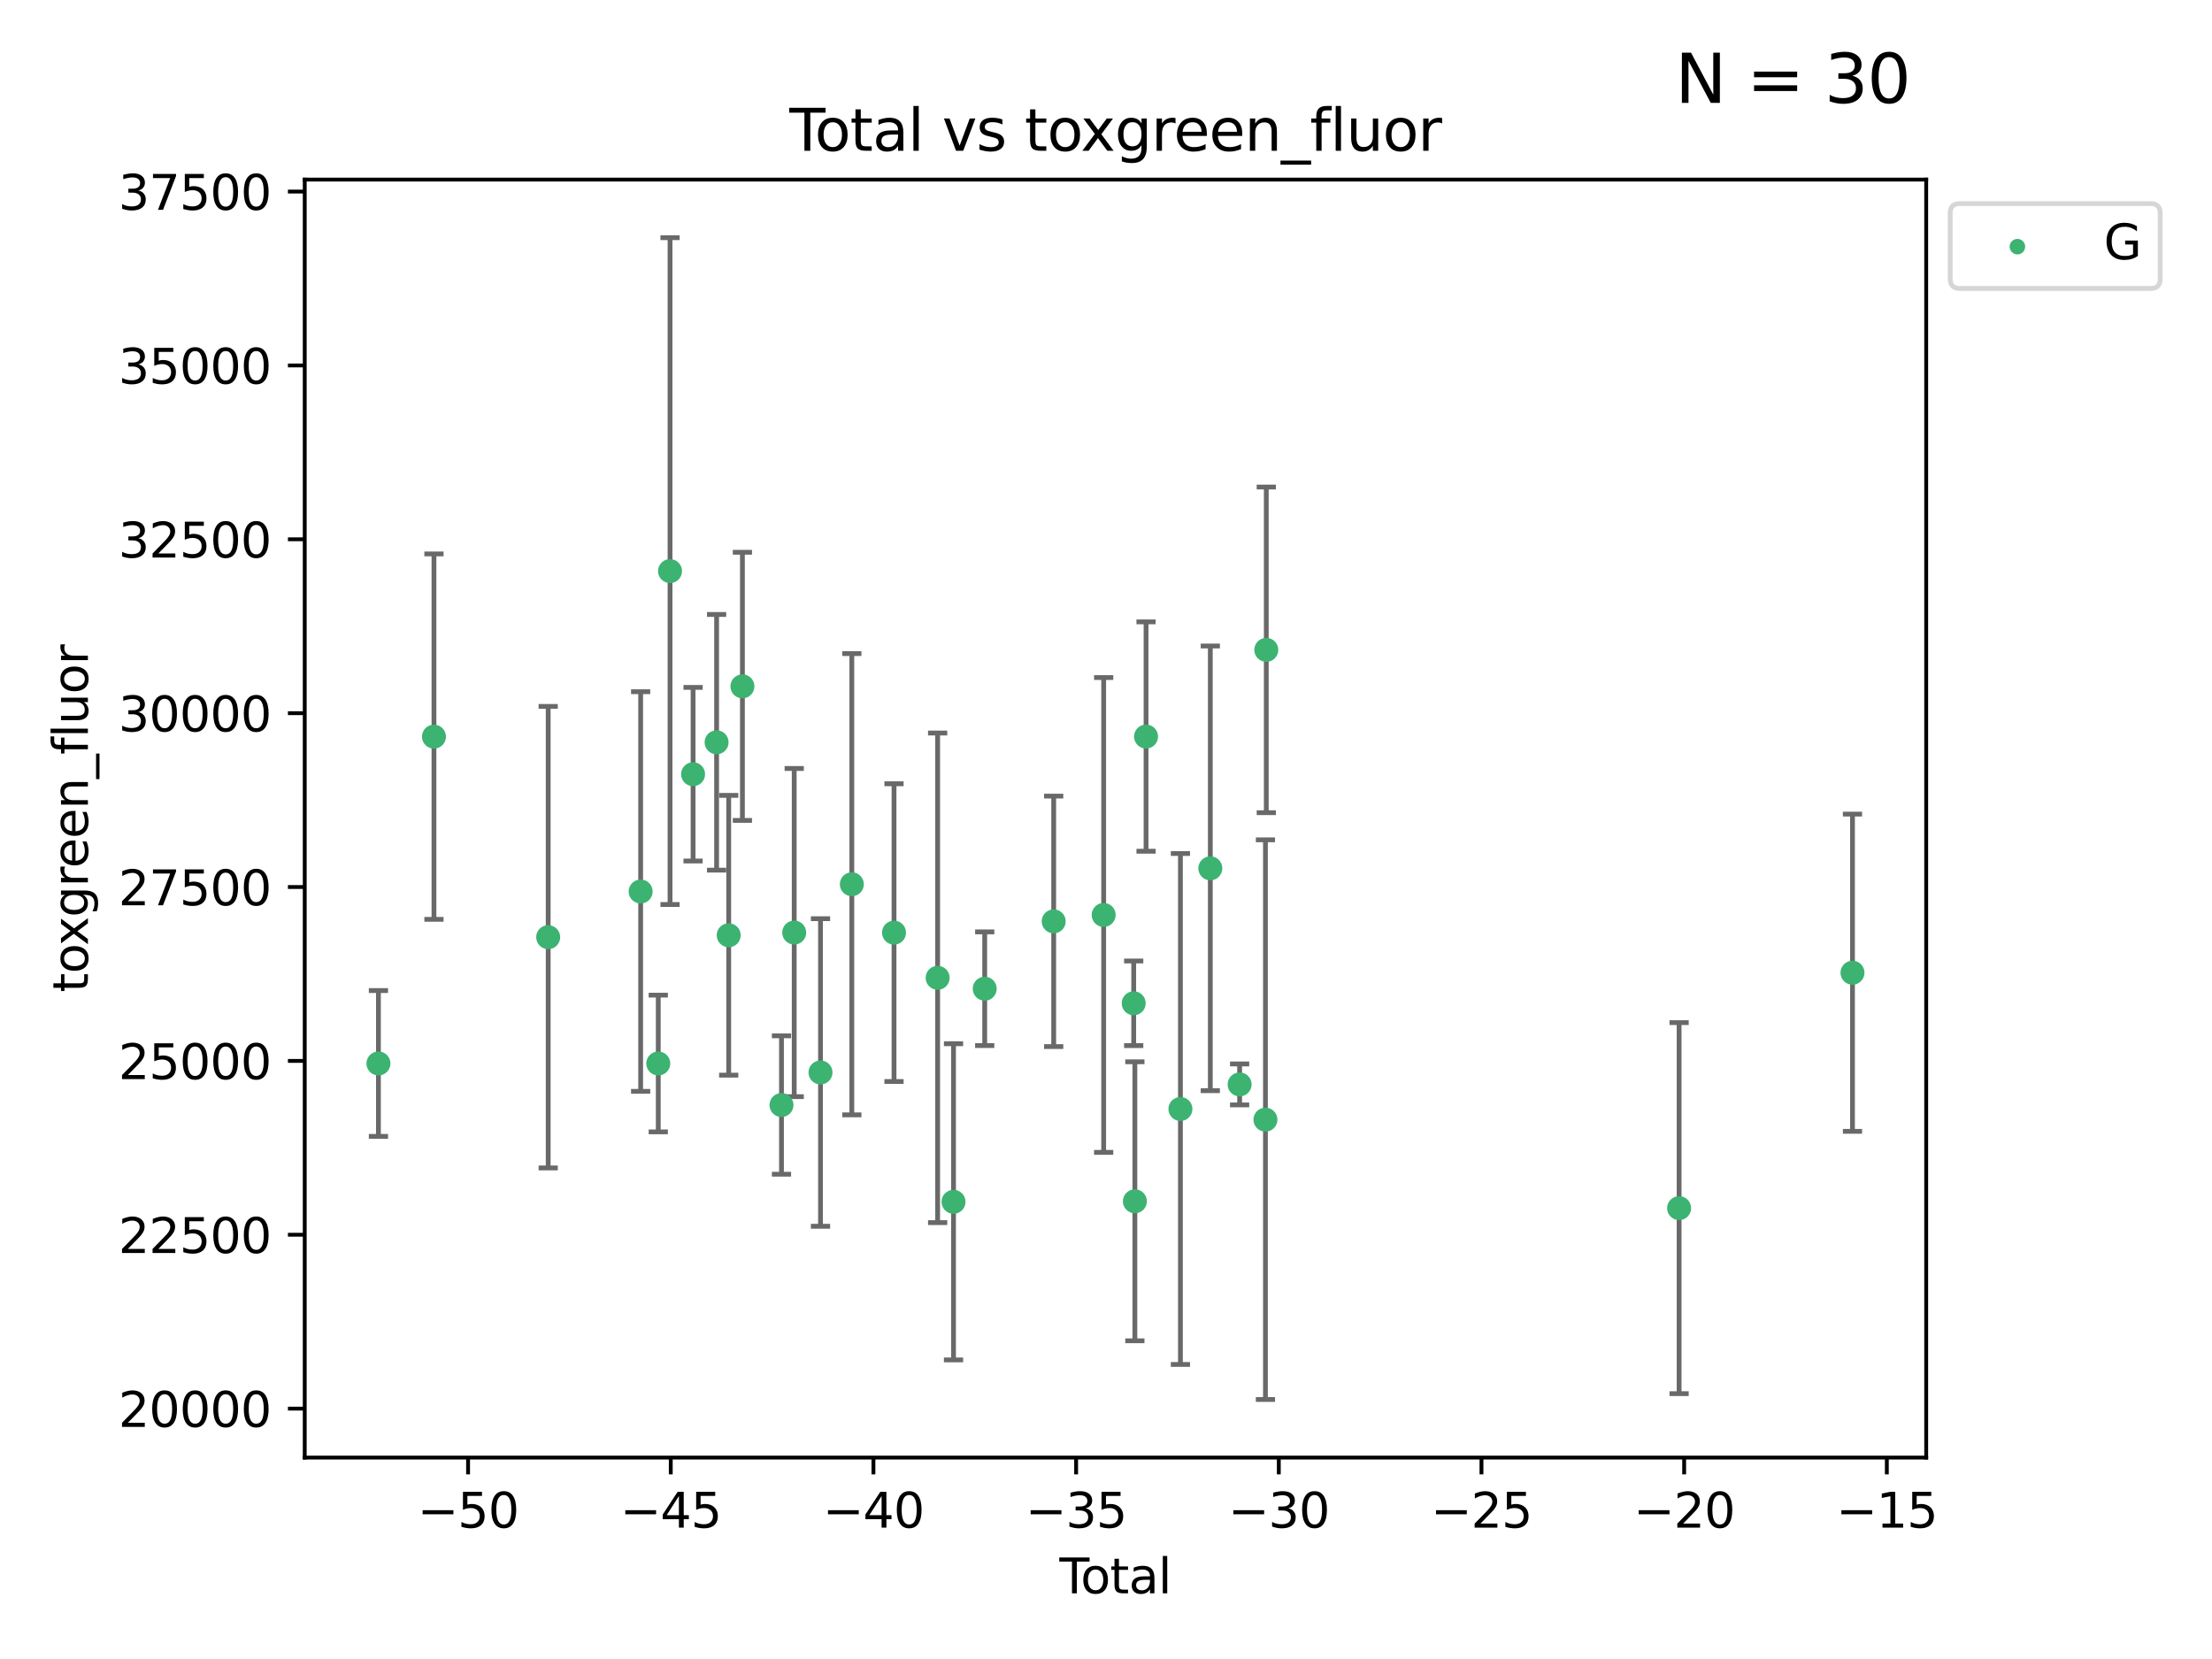 <?xml version="1.0" encoding="utf-8" standalone="no"?>
<!DOCTYPE svg PUBLIC "-//W3C//DTD SVG 1.1//EN"
  "http://www.w3.org/Graphics/SVG/1.1/DTD/svg11.dtd">
<svg xmlns:xlink="http://www.w3.org/1999/xlink" width="460.8pt" height="345.6pt" viewBox="0 0 460.8 345.6" xmlns="http://www.w3.org/2000/svg" version="1.1">
 <defs>
  <style type="text/css">*{stroke-linejoin: round; stroke-linecap: butt}</style>
 </defs>
 <g id="figure_1">
  <g id="patch_1">
   <path d="M 0 345.6 
L 460.8 345.6 
L 460.8 0 
L 0 0 
z
" style="fill: #ffffff"/>
  </g>
  <g id="axes_1">
   <g id="patch_2">
    <path d="M 63.481 303.64 
L 401.26 303.64 
L 401.26 37.411 
L 63.481 37.411 
z
" style="fill: #ffffff"/>
   </g>
   <g id="PathCollection_1">
    <defs>
     <path id="m29c19431bb" d="M 0 1.118 
C 0.297 1.118 0.581 1 0.791 0.791 
C 1 0.581 1.118 0.297 1.118 0 
C 1.118 -0.297 1 -0.581 0.791 -0.791 
C 0.581 -1 0.297 -1.118 0 -1.118 
C -0.297 -1.118 -0.581 -1 -0.791 -0.791 
C -1 -0.581 -1.118 -0.297 -1.118 0 
C -1.118 0.297 -1 0.581 -0.791 0.791 
C -0.581 1 -0.297 1.118 0 1.118 
z
" style="stroke: #3cb371"/>
    </defs>
    <g clip-path="url(#p3124164d88)">
     <use xlink:href="#m29c19431bb" x="78.835" y="221.54" style="fill: #3cb371; stroke: #3cb371"/>
     <use xlink:href="#m29c19431bb" x="90.403" y="153.455" style="fill: #3cb371; stroke: #3cb371"/>
     <use xlink:href="#m29c19431bb" x="114.197" y="195.229" style="fill: #3cb371; stroke: #3cb371"/>
     <use xlink:href="#m29c19431bb" x="133.459" y="185.72" style="fill: #3cb371; stroke: #3cb371"/>
     <use xlink:href="#m29c19431bb" x="137.129" y="221.543" style="fill: #3cb371; stroke: #3cb371"/>
     <use xlink:href="#m29c19431bb" x="139.579" y="118.969" style="fill: #3cb371; stroke: #3cb371"/>
     <use xlink:href="#m29c19431bb" x="144.38" y="161.28" style="fill: #3cb371; stroke: #3cb371"/>
     <use xlink:href="#m29c19431bb" x="149.28" y="154.636" style="fill: #3cb371; stroke: #3cb371"/>
     <use xlink:href="#m29c19431bb" x="151.802" y="194.832" style="fill: #3cb371; stroke: #3cb371"/>
     <use xlink:href="#m29c19431bb" x="154.658" y="142.975" style="fill: #3cb371; stroke: #3cb371"/>
     <use xlink:href="#m29c19431bb" x="162.798" y="230.199" style="fill: #3cb371; stroke: #3cb371"/>
     <use xlink:href="#m29c19431bb" x="165.449" y="194.27" style="fill: #3cb371; stroke: #3cb371"/>
     <use xlink:href="#m29c19431bb" x="170.925" y="223.415" style="fill: #3cb371; stroke: #3cb371"/>
     <use xlink:href="#m29c19431bb" x="177.451" y="184.203" style="fill: #3cb371; stroke: #3cb371"/>
     <use xlink:href="#m29c19431bb" x="186.24" y="194.285" style="fill: #3cb371; stroke: #3cb371"/>
     <use xlink:href="#m29c19431bb" x="195.328" y="203.698" style="fill: #3cb371; stroke: #3cb371"/>
     <use xlink:href="#m29c19431bb" x="198.636" y="250.358" style="fill: #3cb371; stroke: #3cb371"/>
     <use xlink:href="#m29c19431bb" x="205.134" y="205.97" style="fill: #3cb371; stroke: #3cb371"/>
     <use xlink:href="#m29c19431bb" x="219.502" y="191.933" style="fill: #3cb371; stroke: #3cb371"/>
     <use xlink:href="#m29c19431bb" x="229.914" y="190.601" style="fill: #3cb371; stroke: #3cb371"/>
     <use xlink:href="#m29c19431bb" x="236.171" y="209.001" style="fill: #3cb371; stroke: #3cb371"/>
     <use xlink:href="#m29c19431bb" x="236.415" y="250.252" style="fill: #3cb371; stroke: #3cb371"/>
     <use xlink:href="#m29c19431bb" x="238.743" y="153.439" style="fill: #3cb371; stroke: #3cb371"/>
     <use xlink:href="#m29c19431bb" x="245.904" y="231.023" style="fill: #3cb371; stroke: #3cb371"/>
     <use xlink:href="#m29c19431bb" x="252.13" y="180.887" style="fill: #3cb371; stroke: #3cb371"/>
     <use xlink:href="#m29c19431bb" x="258.236" y="225.906" style="fill: #3cb371; stroke: #3cb371"/>
     <use xlink:href="#m29c19431bb" x="263.614" y="233.243" style="fill: #3cb371; stroke: #3cb371"/>
     <use xlink:href="#m29c19431bb" x="263.791" y="135.378" style="fill: #3cb371; stroke: #3cb371"/>
     <use xlink:href="#m29c19431bb" x="349.789" y="251.676" style="fill: #3cb371; stroke: #3cb371"/>
     <use xlink:href="#m29c19431bb" x="385.906" y="202.636" style="fill: #3cb371; stroke: #3cb371"/>
    </g>
   </g>
   <g id="matplotlib.axis_1">
    <g id="xtick_1">
     <g id="line2d_1">
      <defs>
       <path id="mcbf00ae30e" d="M 0 0 
L 0 3.5 
" style="stroke: #000000; stroke-width: 0.8"/>
      </defs>
      <g>
       <use xlink:href="#mcbf00ae30e" x="97.509" y="303.64" style="stroke: #000000; stroke-width: 0.8"/>
      </g>
     </g>
     <g id="text_1">
      <!-- −50 -->
      <g transform="translate(86.957 318.238)scale(0.1 -0.1)">
       <defs>
        <path id="DejaVuSans-2212" d="M 678 2272 
L 4684 2272 
L 4684 1741 
L 678 1741 
L 678 2272 
z
" transform="scale(0.016)"/>
        <path id="DejaVuSans-35" d="M 691 4666 
L 3169 4666 
L 3169 4134 
L 1269 4134 
L 1269 2991 
Q 1406 3038 1543 3061 
Q 1681 3084 1819 3084 
Q 2600 3084 3056 2656 
Q 3513 2228 3513 1497 
Q 3513 744 3044 326 
Q 2575 -91 1722 -91 
Q 1428 -91 1123 -41 
Q 819 9 494 109 
L 494 744 
Q 775 591 1075 516 
Q 1375 441 1709 441 
Q 2250 441 2565 725 
Q 2881 1009 2881 1497 
Q 2881 1984 2565 2268 
Q 2250 2553 1709 2553 
Q 1456 2553 1204 2497 
Q 953 2441 691 2322 
L 691 4666 
z
" transform="scale(0.016)"/>
        <path id="DejaVuSans-30" d="M 2034 4250 
Q 1547 4250 1301 3770 
Q 1056 3291 1056 2328 
Q 1056 1369 1301 889 
Q 1547 409 2034 409 
Q 2525 409 2770 889 
Q 3016 1369 3016 2328 
Q 3016 3291 2770 3770 
Q 2525 4250 2034 4250 
z
M 2034 4750 
Q 2819 4750 3233 4129 
Q 3647 3509 3647 2328 
Q 3647 1150 3233 529 
Q 2819 -91 2034 -91 
Q 1250 -91 836 529 
Q 422 1150 422 2328 
Q 422 3509 836 4129 
Q 1250 4750 2034 4750 
z
" transform="scale(0.016)"/>
       </defs>
       <use xlink:href="#DejaVuSans-2212"/>
       <use xlink:href="#DejaVuSans-35" x="83.789"/>
       <use xlink:href="#DejaVuSans-30" x="147.412"/>
      </g>
     </g>
    </g>
    <g id="xtick_2">
     <g id="line2d_2">
      <g>
       <use xlink:href="#mcbf00ae30e" x="139.731" y="303.64" style="stroke: #000000; stroke-width: 0.8"/>
      </g>
     </g>
     <g id="text_2">
      <!-- −45 -->
      <g transform="translate(129.179 318.238)scale(0.1 -0.1)">
       <defs>
        <path id="DejaVuSans-34" d="M 2419 4116 
L 825 1625 
L 2419 1625 
L 2419 4116 
z
M 2253 4666 
L 3047 4666 
L 3047 1625 
L 3713 1625 
L 3713 1100 
L 3047 1100 
L 3047 0 
L 2419 0 
L 2419 1100 
L 313 1100 
L 313 1709 
L 2253 4666 
z
" transform="scale(0.016)"/>
       </defs>
       <use xlink:href="#DejaVuSans-2212"/>
       <use xlink:href="#DejaVuSans-34" x="83.789"/>
       <use xlink:href="#DejaVuSans-35" x="147.412"/>
      </g>
     </g>
    </g>
    <g id="xtick_3">
     <g id="line2d_3">
      <g>
       <use xlink:href="#mcbf00ae30e" x="181.953" y="303.64" style="stroke: #000000; stroke-width: 0.8"/>
      </g>
     </g>
     <g id="text_3">
      <!-- −40 -->
      <g transform="translate(171.401 318.238)scale(0.1 -0.1)">
       <use xlink:href="#DejaVuSans-2212"/>
       <use xlink:href="#DejaVuSans-34" x="83.789"/>
       <use xlink:href="#DejaVuSans-30" x="147.412"/>
      </g>
     </g>
    </g>
    <g id="xtick_4">
     <g id="line2d_4">
      <g>
       <use xlink:href="#mcbf00ae30e" x="224.175" y="303.64" style="stroke: #000000; stroke-width: 0.8"/>
      </g>
     </g>
     <g id="text_4">
      <!-- −35 -->
      <g transform="translate(213.622 318.238)scale(0.1 -0.1)">
       <defs>
        <path id="DejaVuSans-33" d="M 2597 2516 
Q 3050 2419 3304 2112 
Q 3559 1806 3559 1356 
Q 3559 666 3084 287 
Q 2609 -91 1734 -91 
Q 1441 -91 1130 -33 
Q 819 25 488 141 
L 488 750 
Q 750 597 1062 519 
Q 1375 441 1716 441 
Q 2309 441 2620 675 
Q 2931 909 2931 1356 
Q 2931 1769 2642 2001 
Q 2353 2234 1838 2234 
L 1294 2234 
L 1294 2753 
L 1863 2753 
Q 2328 2753 2575 2939 
Q 2822 3125 2822 3475 
Q 2822 3834 2567 4026 
Q 2313 4219 1838 4219 
Q 1578 4219 1281 4162 
Q 984 4106 628 3988 
L 628 4550 
Q 988 4650 1302 4700 
Q 1616 4750 1894 4750 
Q 2613 4750 3031 4423 
Q 3450 4097 3450 3541 
Q 3450 3153 3228 2886 
Q 3006 2619 2597 2516 
z
" transform="scale(0.016)"/>
       </defs>
       <use xlink:href="#DejaVuSans-2212"/>
       <use xlink:href="#DejaVuSans-33" x="83.789"/>
       <use xlink:href="#DejaVuSans-35" x="147.412"/>
      </g>
     </g>
    </g>
    <g id="xtick_5">
     <g id="line2d_5">
      <g>
       <use xlink:href="#mcbf00ae30e" x="266.396" y="303.64" style="stroke: #000000; stroke-width: 0.8"/>
      </g>
     </g>
     <g id="text_5">
      <!-- −30 -->
      <g transform="translate(255.844 318.238)scale(0.1 -0.1)">
       <use xlink:href="#DejaVuSans-2212"/>
       <use xlink:href="#DejaVuSans-33" x="83.789"/>
       <use xlink:href="#DejaVuSans-30" x="147.412"/>
      </g>
     </g>
    </g>
    <g id="xtick_6">
     <g id="line2d_6">
      <g>
       <use xlink:href="#mcbf00ae30e" x="308.618" y="303.64" style="stroke: #000000; stroke-width: 0.8"/>
      </g>
     </g>
     <g id="text_6">
      <!-- −25 -->
      <g transform="translate(298.066 318.238)scale(0.1 -0.1)">
       <defs>
        <path id="DejaVuSans-32" d="M 1228 531 
L 3431 531 
L 3431 0 
L 469 0 
L 469 531 
Q 828 903 1448 1529 
Q 2069 2156 2228 2338 
Q 2531 2678 2651 2914 
Q 2772 3150 2772 3378 
Q 2772 3750 2511 3984 
Q 2250 4219 1831 4219 
Q 1534 4219 1204 4116 
Q 875 4013 500 3803 
L 500 4441 
Q 881 4594 1212 4672 
Q 1544 4750 1819 4750 
Q 2544 4750 2975 4387 
Q 3406 4025 3406 3419 
Q 3406 3131 3298 2873 
Q 3191 2616 2906 2266 
Q 2828 2175 2409 1742 
Q 1991 1309 1228 531 
z
" transform="scale(0.016)"/>
       </defs>
       <use xlink:href="#DejaVuSans-2212"/>
       <use xlink:href="#DejaVuSans-32" x="83.789"/>
       <use xlink:href="#DejaVuSans-35" x="147.412"/>
      </g>
     </g>
    </g>
    <g id="xtick_7">
     <g id="line2d_7">
      <g>
       <use xlink:href="#mcbf00ae30e" x="350.84" y="303.64" style="stroke: #000000; stroke-width: 0.8"/>
      </g>
     </g>
     <g id="text_7">
      <!-- −20 -->
      <g transform="translate(340.287 318.238)scale(0.1 -0.1)">
       <use xlink:href="#DejaVuSans-2212"/>
       <use xlink:href="#DejaVuSans-32" x="83.789"/>
       <use xlink:href="#DejaVuSans-30" x="147.412"/>
      </g>
     </g>
    </g>
    <g id="xtick_8">
     <g id="line2d_8">
      <g>
       <use xlink:href="#mcbf00ae30e" x="393.061" y="303.64" style="stroke: #000000; stroke-width: 0.8"/>
      </g>
     </g>
     <g id="text_8">
      <!-- −15 -->
      <g transform="translate(382.509 318.238)scale(0.1 -0.1)">
       <defs>
        <path id="DejaVuSans-31" d="M 794 531 
L 1825 531 
L 1825 4091 
L 703 3866 
L 703 4441 
L 1819 4666 
L 2450 4666 
L 2450 531 
L 3481 531 
L 3481 0 
L 794 0 
L 794 531 
z
" transform="scale(0.016)"/>
       </defs>
       <use xlink:href="#DejaVuSans-2212"/>
       <use xlink:href="#DejaVuSans-31" x="83.789"/>
       <use xlink:href="#DejaVuSans-35" x="147.412"/>
      </g>
     </g>
    </g>
    <g id="text_9">
     <!-- Total -->
     <g transform="translate(220.694 331.917)scale(0.1 -0.1)">
      <defs>
       <path id="DejaVuSans-54" d="M -19 4666 
L 3928 4666 
L 3928 4134 
L 2272 4134 
L 2272 0 
L 1638 0 
L 1638 4134 
L -19 4134 
L -19 4666 
z
" transform="scale(0.016)"/>
       <path id="DejaVuSans-6f" d="M 1959 3097 
Q 1497 3097 1228 2736 
Q 959 2375 959 1747 
Q 959 1119 1226 758 
Q 1494 397 1959 397 
Q 2419 397 2687 759 
Q 2956 1122 2956 1747 
Q 2956 2369 2687 2733 
Q 2419 3097 1959 3097 
z
M 1959 3584 
Q 2709 3584 3137 3096 
Q 3566 2609 3566 1747 
Q 3566 888 3137 398 
Q 2709 -91 1959 -91 
Q 1206 -91 779 398 
Q 353 888 353 1747 
Q 353 2609 779 3096 
Q 1206 3584 1959 3584 
z
" transform="scale(0.016)"/>
       <path id="DejaVuSans-74" d="M 1172 4494 
L 1172 3500 
L 2356 3500 
L 2356 3053 
L 1172 3053 
L 1172 1153 
Q 1172 725 1289 603 
Q 1406 481 1766 481 
L 2356 481 
L 2356 0 
L 1766 0 
Q 1100 0 847 248 
Q 594 497 594 1153 
L 594 3053 
L 172 3053 
L 172 3500 
L 594 3500 
L 594 4494 
L 1172 4494 
z
" transform="scale(0.016)"/>
       <path id="DejaVuSans-61" d="M 2194 1759 
Q 1497 1759 1228 1600 
Q 959 1441 959 1056 
Q 959 750 1161 570 
Q 1363 391 1709 391 
Q 2188 391 2477 730 
Q 2766 1069 2766 1631 
L 2766 1759 
L 2194 1759 
z
M 3341 1997 
L 3341 0 
L 2766 0 
L 2766 531 
Q 2569 213 2275 61 
Q 1981 -91 1556 -91 
Q 1019 -91 701 211 
Q 384 513 384 1019 
Q 384 1609 779 1909 
Q 1175 2209 1959 2209 
L 2766 2209 
L 2766 2266 
Q 2766 2663 2505 2880 
Q 2244 3097 1772 3097 
Q 1472 3097 1187 3025 
Q 903 2953 641 2809 
L 641 3341 
Q 956 3463 1253 3523 
Q 1550 3584 1831 3584 
Q 2591 3584 2966 3190 
Q 3341 2797 3341 1997 
z
" transform="scale(0.016)"/>
       <path id="DejaVuSans-6c" d="M 603 4863 
L 1178 4863 
L 1178 0 
L 603 0 
L 603 4863 
z
" transform="scale(0.016)"/>
      </defs>
      <use xlink:href="#DejaVuSans-54"/>
      <use xlink:href="#DejaVuSans-6f" x="44.084"/>
      <use xlink:href="#DejaVuSans-74" x="105.266"/>
      <use xlink:href="#DejaVuSans-61" x="144.475"/>
      <use xlink:href="#DejaVuSans-6c" x="205.754"/>
     </g>
    </g>
   </g>
   <g id="matplotlib.axis_2">
    <g id="ytick_1">
     <g id="line2d_9">
      <defs>
       <path id="mbe35c980b5" d="M 0 0 
L -3.5 0 
" style="stroke: #000000; stroke-width: 0.8"/>
      </defs>
      <g>
       <use xlink:href="#mbe35c980b5" x="63.481" y="293.442" style="stroke: #000000; stroke-width: 0.8"/>
      </g>
     </g>
     <g id="text_10">
      <!-- 20000 -->
      <g transform="translate(24.669 297.241)scale(0.1 -0.1)">
       <use xlink:href="#DejaVuSans-32"/>
       <use xlink:href="#DejaVuSans-30" x="63.623"/>
       <use xlink:href="#DejaVuSans-30" x="127.246"/>
       <use xlink:href="#DejaVuSans-30" x="190.869"/>
       <use xlink:href="#DejaVuSans-30" x="254.492"/>
      </g>
     </g>
    </g>
    <g id="ytick_2">
     <g id="line2d_10">
      <g>
       <use xlink:href="#mbe35c980b5" x="63.481" y="257.223" style="stroke: #000000; stroke-width: 0.8"/>
      </g>
     </g>
     <g id="text_11">
      <!-- 22500 -->
      <g transform="translate(24.669 261.022)scale(0.1 -0.1)">
       <use xlink:href="#DejaVuSans-32"/>
       <use xlink:href="#DejaVuSans-32" x="63.623"/>
       <use xlink:href="#DejaVuSans-35" x="127.246"/>
       <use xlink:href="#DejaVuSans-30" x="190.869"/>
       <use xlink:href="#DejaVuSans-30" x="254.492"/>
      </g>
     </g>
    </g>
    <g id="ytick_3">
     <g id="line2d_11">
      <g>
       <use xlink:href="#mbe35c980b5" x="63.481" y="221.004" style="stroke: #000000; stroke-width: 0.8"/>
      </g>
     </g>
     <g id="text_12">
      <!-- 25000 -->
      <g transform="translate(24.669 224.803)scale(0.1 -0.1)">
       <use xlink:href="#DejaVuSans-32"/>
       <use xlink:href="#DejaVuSans-35" x="63.623"/>
       <use xlink:href="#DejaVuSans-30" x="127.246"/>
       <use xlink:href="#DejaVuSans-30" x="190.869"/>
       <use xlink:href="#DejaVuSans-30" x="254.492"/>
      </g>
     </g>
    </g>
    <g id="ytick_4">
     <g id="line2d_12">
      <g>
       <use xlink:href="#mbe35c980b5" x="63.481" y="184.785" style="stroke: #000000; stroke-width: 0.8"/>
      </g>
     </g>
     <g id="text_13">
      <!-- 27500 -->
      <g transform="translate(24.669 188.584)scale(0.1 -0.1)">
       <defs>
        <path id="DejaVuSans-37" d="M 525 4666 
L 3525 4666 
L 3525 4397 
L 1831 0 
L 1172 0 
L 2766 4134 
L 525 4134 
L 525 4666 
z
" transform="scale(0.016)"/>
       </defs>
       <use xlink:href="#DejaVuSans-32"/>
       <use xlink:href="#DejaVuSans-37" x="63.623"/>
       <use xlink:href="#DejaVuSans-35" x="127.246"/>
       <use xlink:href="#DejaVuSans-30" x="190.869"/>
       <use xlink:href="#DejaVuSans-30" x="254.492"/>
      </g>
     </g>
    </g>
    <g id="ytick_5">
     <g id="line2d_13">
      <g>
       <use xlink:href="#mbe35c980b5" x="63.481" y="148.566" style="stroke: #000000; stroke-width: 0.8"/>
      </g>
     </g>
     <g id="text_14">
      <!-- 30000 -->
      <g transform="translate(24.669 152.365)scale(0.1 -0.1)">
       <use xlink:href="#DejaVuSans-33"/>
       <use xlink:href="#DejaVuSans-30" x="63.623"/>
       <use xlink:href="#DejaVuSans-30" x="127.246"/>
       <use xlink:href="#DejaVuSans-30" x="190.869"/>
       <use xlink:href="#DejaVuSans-30" x="254.492"/>
      </g>
     </g>
    </g>
    <g id="ytick_6">
     <g id="line2d_14">
      <g>
       <use xlink:href="#mbe35c980b5" x="63.481" y="112.347" style="stroke: #000000; stroke-width: 0.8"/>
      </g>
     </g>
     <g id="text_15">
      <!-- 32500 -->
      <g transform="translate(24.669 116.146)scale(0.1 -0.1)">
       <use xlink:href="#DejaVuSans-33"/>
       <use xlink:href="#DejaVuSans-32" x="63.623"/>
       <use xlink:href="#DejaVuSans-35" x="127.246"/>
       <use xlink:href="#DejaVuSans-30" x="190.869"/>
       <use xlink:href="#DejaVuSans-30" x="254.492"/>
      </g>
     </g>
    </g>
    <g id="ytick_7">
     <g id="line2d_15">
      <g>
       <use xlink:href="#mbe35c980b5" x="63.481" y="76.128" style="stroke: #000000; stroke-width: 0.8"/>
      </g>
     </g>
     <g id="text_16">
      <!-- 35000 -->
      <g transform="translate(24.669 79.927)scale(0.1 -0.1)">
       <use xlink:href="#DejaVuSans-33"/>
       <use xlink:href="#DejaVuSans-35" x="63.623"/>
       <use xlink:href="#DejaVuSans-30" x="127.246"/>
       <use xlink:href="#DejaVuSans-30" x="190.869"/>
       <use xlink:href="#DejaVuSans-30" x="254.492"/>
      </g>
     </g>
    </g>
    <g id="ytick_8">
     <g id="line2d_16">
      <g>
       <use xlink:href="#mbe35c980b5" x="63.481" y="39.909" style="stroke: #000000; stroke-width: 0.8"/>
      </g>
     </g>
     <g id="text_17">
      <!-- 37500 -->
      <g transform="translate(24.669 43.708)scale(0.1 -0.1)">
       <use xlink:href="#DejaVuSans-33"/>
       <use xlink:href="#DejaVuSans-37" x="63.623"/>
       <use xlink:href="#DejaVuSans-35" x="127.246"/>
       <use xlink:href="#DejaVuSans-30" x="190.869"/>
       <use xlink:href="#DejaVuSans-30" x="254.492"/>
      </g>
     </g>
    </g>
    <g id="text_18">
     <!-- toxgreen_fluor -->
     <g transform="translate(18.311 206.72)rotate(-90)scale(0.1 -0.1)">
      <defs>
       <path id="DejaVuSans-78" d="M 3513 3500 
L 2247 1797 
L 3578 0 
L 2900 0 
L 1881 1375 
L 863 0 
L 184 0 
L 1544 1831 
L 300 3500 
L 978 3500 
L 1906 2253 
L 2834 3500 
L 3513 3500 
z
" transform="scale(0.016)"/>
       <path id="DejaVuSans-67" d="M 2906 1791 
Q 2906 2416 2648 2759 
Q 2391 3103 1925 3103 
Q 1463 3103 1205 2759 
Q 947 2416 947 1791 
Q 947 1169 1205 825 
Q 1463 481 1925 481 
Q 2391 481 2648 825 
Q 2906 1169 2906 1791 
z
M 3481 434 
Q 3481 -459 3084 -895 
Q 2688 -1331 1869 -1331 
Q 1566 -1331 1297 -1286 
Q 1028 -1241 775 -1147 
L 775 -588 
Q 1028 -725 1275 -790 
Q 1522 -856 1778 -856 
Q 2344 -856 2625 -561 
Q 2906 -266 2906 331 
L 2906 616 
Q 2728 306 2450 153 
Q 2172 0 1784 0 
Q 1141 0 747 490 
Q 353 981 353 1791 
Q 353 2603 747 3093 
Q 1141 3584 1784 3584 
Q 2172 3584 2450 3431 
Q 2728 3278 2906 2969 
L 2906 3500 
L 3481 3500 
L 3481 434 
z
" transform="scale(0.016)"/>
       <path id="DejaVuSans-72" d="M 2631 2963 
Q 2534 3019 2420 3045 
Q 2306 3072 2169 3072 
Q 1681 3072 1420 2755 
Q 1159 2438 1159 1844 
L 1159 0 
L 581 0 
L 581 3500 
L 1159 3500 
L 1159 2956 
Q 1341 3275 1631 3429 
Q 1922 3584 2338 3584 
Q 2397 3584 2469 3576 
Q 2541 3569 2628 3553 
L 2631 2963 
z
" transform="scale(0.016)"/>
       <path id="DejaVuSans-65" d="M 3597 1894 
L 3597 1613 
L 953 1613 
Q 991 1019 1311 708 
Q 1631 397 2203 397 
Q 2534 397 2845 478 
Q 3156 559 3463 722 
L 3463 178 
Q 3153 47 2828 -22 
Q 2503 -91 2169 -91 
Q 1331 -91 842 396 
Q 353 884 353 1716 
Q 353 2575 817 3079 
Q 1281 3584 2069 3584 
Q 2775 3584 3186 3129 
Q 3597 2675 3597 1894 
z
M 3022 2063 
Q 3016 2534 2758 2815 
Q 2500 3097 2075 3097 
Q 1594 3097 1305 2825 
Q 1016 2553 972 2059 
L 3022 2063 
z
" transform="scale(0.016)"/>
       <path id="DejaVuSans-6e" d="M 3513 2113 
L 3513 0 
L 2938 0 
L 2938 2094 
Q 2938 2591 2744 2837 
Q 2550 3084 2163 3084 
Q 1697 3084 1428 2787 
Q 1159 2491 1159 1978 
L 1159 0 
L 581 0 
L 581 3500 
L 1159 3500 
L 1159 2956 
Q 1366 3272 1645 3428 
Q 1925 3584 2291 3584 
Q 2894 3584 3203 3211 
Q 3513 2838 3513 2113 
z
" transform="scale(0.016)"/>
       <path id="DejaVuSans-5f" d="M 3263 -1063 
L 3263 -1509 
L -63 -1509 
L -63 -1063 
L 3263 -1063 
z
" transform="scale(0.016)"/>
       <path id="DejaVuSans-66" d="M 2375 4863 
L 2375 4384 
L 1825 4384 
Q 1516 4384 1395 4259 
Q 1275 4134 1275 3809 
L 1275 3500 
L 2222 3500 
L 2222 3053 
L 1275 3053 
L 1275 0 
L 697 0 
L 697 3053 
L 147 3053 
L 147 3500 
L 697 3500 
L 697 3744 
Q 697 4328 969 4595 
Q 1241 4863 1831 4863 
L 2375 4863 
z
" transform="scale(0.016)"/>
       <path id="DejaVuSans-75" d="M 544 1381 
L 544 3500 
L 1119 3500 
L 1119 1403 
Q 1119 906 1312 657 
Q 1506 409 1894 409 
Q 2359 409 2629 706 
Q 2900 1003 2900 1516 
L 2900 3500 
L 3475 3500 
L 3475 0 
L 2900 0 
L 2900 538 
Q 2691 219 2414 64 
Q 2138 -91 1772 -91 
Q 1169 -91 856 284 
Q 544 659 544 1381 
z
M 1991 3584 
L 1991 3584 
z
" transform="scale(0.016)"/>
      </defs>
      <use xlink:href="#DejaVuSans-74"/>
      <use xlink:href="#DejaVuSans-6f" x="39.209"/>
      <use xlink:href="#DejaVuSans-78" x="97.266"/>
      <use xlink:href="#DejaVuSans-67" x="156.445"/>
      <use xlink:href="#DejaVuSans-72" x="219.922"/>
      <use xlink:href="#DejaVuSans-65" x="258.785"/>
      <use xlink:href="#DejaVuSans-65" x="320.309"/>
      <use xlink:href="#DejaVuSans-6e" x="381.832"/>
      <use xlink:href="#DejaVuSans-5f" x="445.211"/>
      <use xlink:href="#DejaVuSans-66" x="495.211"/>
      <use xlink:href="#DejaVuSans-6c" x="530.416"/>
      <use xlink:href="#DejaVuSans-75" x="558.199"/>
      <use xlink:href="#DejaVuSans-6f" x="621.578"/>
      <use xlink:href="#DejaVuSans-72" x="682.76"/>
     </g>
    </g>
   </g>
   <g id="LineCollection_1">
    <path d="M 78.835 236.728 
L 78.835 206.352 
" clip-path="url(#p3124164d88)" style="fill: none; stroke: #696969"/>
    <path d="M 90.403 191.517 
L 90.403 115.393 
" clip-path="url(#p3124164d88)" style="fill: none; stroke: #696969"/>
    <path d="M 114.197 243.304 
L 114.197 147.155 
" clip-path="url(#p3124164d88)" style="fill: none; stroke: #696969"/>
    <path d="M 133.459 227.343 
L 133.459 144.096 
" clip-path="url(#p3124164d88)" style="fill: none; stroke: #696969"/>
    <path d="M 137.129 235.785 
L 137.129 207.301 
" clip-path="url(#p3124164d88)" style="fill: none; stroke: #696969"/>
    <path d="M 139.579 188.425 
L 139.579 49.513 
" clip-path="url(#p3124164d88)" style="fill: none; stroke: #696969"/>
    <path d="M 144.38 179.362 
L 144.38 143.198 
" clip-path="url(#p3124164d88)" style="fill: none; stroke: #696969"/>
    <path d="M 149.28 181.268 
L 149.28 128.003 
" clip-path="url(#p3124164d88)" style="fill: none; stroke: #696969"/>
    <path d="M 151.802 223.972 
L 151.802 165.693 
" clip-path="url(#p3124164d88)" style="fill: none; stroke: #696969"/>
    <path d="M 154.658 170.908 
L 154.658 115.042 
" clip-path="url(#p3124164d88)" style="fill: none; stroke: #696969"/>
    <path d="M 162.798 244.611 
L 162.798 215.786 
" clip-path="url(#p3124164d88)" style="fill: none; stroke: #696969"/>
    <path d="M 165.449 228.45 
L 165.449 160.089 
" clip-path="url(#p3124164d88)" style="fill: none; stroke: #696969"/>
    <path d="M 170.925 255.454 
L 170.925 191.376 
" clip-path="url(#p3124164d88)" style="fill: none; stroke: #696969"/>
    <path d="M 177.451 232.245 
L 177.451 136.161 
" clip-path="url(#p3124164d88)" style="fill: none; stroke: #696969"/>
    <path d="M 186.24 225.297 
L 186.24 163.272 
" clip-path="url(#p3124164d88)" style="fill: none; stroke: #696969"/>
    <path d="M 195.328 254.691 
L 195.328 152.705 
" clip-path="url(#p3124164d88)" style="fill: none; stroke: #696969"/>
    <path d="M 198.636 283.294 
L 198.636 217.422 
" clip-path="url(#p3124164d88)" style="fill: none; stroke: #696969"/>
    <path d="M 205.134 217.813 
L 205.134 194.126 
" clip-path="url(#p3124164d88)" style="fill: none; stroke: #696969"/>
    <path d="M 219.502 218.024 
L 219.502 165.842 
" clip-path="url(#p3124164d88)" style="fill: none; stroke: #696969"/>
    <path d="M 229.914 240.058 
L 229.914 141.144 
" clip-path="url(#p3124164d88)" style="fill: none; stroke: #696969"/>
    <path d="M 236.171 217.816 
L 236.171 200.186 
" clip-path="url(#p3124164d88)" style="fill: none; stroke: #696969"/>
    <path d="M 236.415 279.311 
L 236.415 221.193 
" clip-path="url(#p3124164d88)" style="fill: none; stroke: #696969"/>
    <path d="M 238.743 177.328 
L 238.743 129.55 
" clip-path="url(#p3124164d88)" style="fill: none; stroke: #696969"/>
    <path d="M 245.904 284.244 
L 245.904 177.802 
" clip-path="url(#p3124164d88)" style="fill: none; stroke: #696969"/>
    <path d="M 252.13 227.206 
L 252.13 134.569 
" clip-path="url(#p3124164d88)" style="fill: none; stroke: #696969"/>
    <path d="M 258.236 230.174 
L 258.236 221.638 
" clip-path="url(#p3124164d88)" style="fill: none; stroke: #696969"/>
    <path d="M 263.614 291.539 
L 263.614 174.947 
" clip-path="url(#p3124164d88)" style="fill: none; stroke: #696969"/>
    <path d="M 263.791 169.301 
L 263.791 101.455 
" clip-path="url(#p3124164d88)" style="fill: none; stroke: #696969"/>
    <path d="M 349.789 290.324 
L 349.789 213.028 
" clip-path="url(#p3124164d88)" style="fill: none; stroke: #696969"/>
    <path d="M 385.906 235.679 
L 385.906 169.594 
" clip-path="url(#p3124164d88)" style="fill: none; stroke: #696969"/>
   </g>
   <g id="line2d_17">
    <defs>
     <path id="me3d88f2580" d="M 2 0 
L -2 -0 
" style="stroke: #696969"/>
    </defs>
    <g clip-path="url(#p3124164d88)">
     <use xlink:href="#me3d88f2580" x="78.835" y="236.728" style="fill: #696969; stroke: #696969"/>
     <use xlink:href="#me3d88f2580" x="90.403" y="191.517" style="fill: #696969; stroke: #696969"/>
     <use xlink:href="#me3d88f2580" x="114.197" y="243.304" style="fill: #696969; stroke: #696969"/>
     <use xlink:href="#me3d88f2580" x="133.459" y="227.343" style="fill: #696969; stroke: #696969"/>
     <use xlink:href="#me3d88f2580" x="137.129" y="235.785" style="fill: #696969; stroke: #696969"/>
     <use xlink:href="#me3d88f2580" x="139.579" y="188.425" style="fill: #696969; stroke: #696969"/>
     <use xlink:href="#me3d88f2580" x="144.38" y="179.362" style="fill: #696969; stroke: #696969"/>
     <use xlink:href="#me3d88f2580" x="149.28" y="181.268" style="fill: #696969; stroke: #696969"/>
     <use xlink:href="#me3d88f2580" x="151.802" y="223.972" style="fill: #696969; stroke: #696969"/>
     <use xlink:href="#me3d88f2580" x="154.658" y="170.908" style="fill: #696969; stroke: #696969"/>
     <use xlink:href="#me3d88f2580" x="162.798" y="244.611" style="fill: #696969; stroke: #696969"/>
     <use xlink:href="#me3d88f2580" x="165.449" y="228.45" style="fill: #696969; stroke: #696969"/>
     <use xlink:href="#me3d88f2580" x="170.925" y="255.454" style="fill: #696969; stroke: #696969"/>
     <use xlink:href="#me3d88f2580" x="177.451" y="232.245" style="fill: #696969; stroke: #696969"/>
     <use xlink:href="#me3d88f2580" x="186.24" y="225.297" style="fill: #696969; stroke: #696969"/>
     <use xlink:href="#me3d88f2580" x="195.328" y="254.691" style="fill: #696969; stroke: #696969"/>
     <use xlink:href="#me3d88f2580" x="198.636" y="283.294" style="fill: #696969; stroke: #696969"/>
     <use xlink:href="#me3d88f2580" x="205.134" y="217.813" style="fill: #696969; stroke: #696969"/>
     <use xlink:href="#me3d88f2580" x="219.502" y="218.024" style="fill: #696969; stroke: #696969"/>
     <use xlink:href="#me3d88f2580" x="229.914" y="240.058" style="fill: #696969; stroke: #696969"/>
     <use xlink:href="#me3d88f2580" x="236.171" y="217.816" style="fill: #696969; stroke: #696969"/>
     <use xlink:href="#me3d88f2580" x="236.415" y="279.311" style="fill: #696969; stroke: #696969"/>
     <use xlink:href="#me3d88f2580" x="238.743" y="177.328" style="fill: #696969; stroke: #696969"/>
     <use xlink:href="#me3d88f2580" x="245.904" y="284.244" style="fill: #696969; stroke: #696969"/>
     <use xlink:href="#me3d88f2580" x="252.13" y="227.206" style="fill: #696969; stroke: #696969"/>
     <use xlink:href="#me3d88f2580" x="258.236" y="230.174" style="fill: #696969; stroke: #696969"/>
     <use xlink:href="#me3d88f2580" x="263.614" y="291.539" style="fill: #696969; stroke: #696969"/>
     <use xlink:href="#me3d88f2580" x="263.791" y="169.301" style="fill: #696969; stroke: #696969"/>
     <use xlink:href="#me3d88f2580" x="349.789" y="290.324" style="fill: #696969; stroke: #696969"/>
     <use xlink:href="#me3d88f2580" x="385.906" y="235.679" style="fill: #696969; stroke: #696969"/>
    </g>
   </g>
   <g id="line2d_18">
    <g clip-path="url(#p3124164d88)">
     <use xlink:href="#me3d88f2580" x="78.835" y="206.352" style="fill: #696969; stroke: #696969"/>
     <use xlink:href="#me3d88f2580" x="90.403" y="115.393" style="fill: #696969; stroke: #696969"/>
     <use xlink:href="#me3d88f2580" x="114.197" y="147.155" style="fill: #696969; stroke: #696969"/>
     <use xlink:href="#me3d88f2580" x="133.459" y="144.096" style="fill: #696969; stroke: #696969"/>
     <use xlink:href="#me3d88f2580" x="137.129" y="207.301" style="fill: #696969; stroke: #696969"/>
     <use xlink:href="#me3d88f2580" x="139.579" y="49.513" style="fill: #696969; stroke: #696969"/>
     <use xlink:href="#me3d88f2580" x="144.38" y="143.198" style="fill: #696969; stroke: #696969"/>
     <use xlink:href="#me3d88f2580" x="149.28" y="128.003" style="fill: #696969; stroke: #696969"/>
     <use xlink:href="#me3d88f2580" x="151.802" y="165.693" style="fill: #696969; stroke: #696969"/>
     <use xlink:href="#me3d88f2580" x="154.658" y="115.042" style="fill: #696969; stroke: #696969"/>
     <use xlink:href="#me3d88f2580" x="162.798" y="215.786" style="fill: #696969; stroke: #696969"/>
     <use xlink:href="#me3d88f2580" x="165.449" y="160.089" style="fill: #696969; stroke: #696969"/>
     <use xlink:href="#me3d88f2580" x="170.925" y="191.376" style="fill: #696969; stroke: #696969"/>
     <use xlink:href="#me3d88f2580" x="177.451" y="136.161" style="fill: #696969; stroke: #696969"/>
     <use xlink:href="#me3d88f2580" x="186.24" y="163.272" style="fill: #696969; stroke: #696969"/>
     <use xlink:href="#me3d88f2580" x="195.328" y="152.705" style="fill: #696969; stroke: #696969"/>
     <use xlink:href="#me3d88f2580" x="198.636" y="217.422" style="fill: #696969; stroke: #696969"/>
     <use xlink:href="#me3d88f2580" x="205.134" y="194.126" style="fill: #696969; stroke: #696969"/>
     <use xlink:href="#me3d88f2580" x="219.502" y="165.842" style="fill: #696969; stroke: #696969"/>
     <use xlink:href="#me3d88f2580" x="229.914" y="141.144" style="fill: #696969; stroke: #696969"/>
     <use xlink:href="#me3d88f2580" x="236.171" y="200.186" style="fill: #696969; stroke: #696969"/>
     <use xlink:href="#me3d88f2580" x="236.415" y="221.193" style="fill: #696969; stroke: #696969"/>
     <use xlink:href="#me3d88f2580" x="238.743" y="129.55" style="fill: #696969; stroke: #696969"/>
     <use xlink:href="#me3d88f2580" x="245.904" y="177.802" style="fill: #696969; stroke: #696969"/>
     <use xlink:href="#me3d88f2580" x="252.13" y="134.569" style="fill: #696969; stroke: #696969"/>
     <use xlink:href="#me3d88f2580" x="258.236" y="221.638" style="fill: #696969; stroke: #696969"/>
     <use xlink:href="#me3d88f2580" x="263.614" y="174.947" style="fill: #696969; stroke: #696969"/>
     <use xlink:href="#me3d88f2580" x="263.791" y="101.455" style="fill: #696969; stroke: #696969"/>
     <use xlink:href="#me3d88f2580" x="349.789" y="213.028" style="fill: #696969; stroke: #696969"/>
     <use xlink:href="#me3d88f2580" x="385.906" y="169.594" style="fill: #696969; stroke: #696969"/>
    </g>
   </g>
   <g id="line2d_19">
    <defs>
     <path id="mcbdc2f5fc6" d="M 0 2 
C 0.53 2 1.039 1.789 1.414 1.414 
C 1.789 1.039 2 0.53 2 0 
C 2 -0.53 1.789 -1.039 1.414 -1.414 
C 1.039 -1.789 0.53 -2 0 -2 
C -0.53 -2 -1.039 -1.789 -1.414 -1.414 
C -1.789 -1.039 -2 -0.53 -2 0 
C -2 0.53 -1.789 1.039 -1.414 1.414 
C -1.039 1.789 -0.53 2 0 2 
z
" style="stroke: #3cb371"/>
    </defs>
    <g clip-path="url(#p3124164d88)">
     <use xlink:href="#mcbdc2f5fc6" x="78.835" y="221.54" style="fill: #3cb371; stroke: #3cb371"/>
     <use xlink:href="#mcbdc2f5fc6" x="90.403" y="153.455" style="fill: #3cb371; stroke: #3cb371"/>
     <use xlink:href="#mcbdc2f5fc6" x="114.197" y="195.229" style="fill: #3cb371; stroke: #3cb371"/>
     <use xlink:href="#mcbdc2f5fc6" x="133.459" y="185.72" style="fill: #3cb371; stroke: #3cb371"/>
     <use xlink:href="#mcbdc2f5fc6" x="137.129" y="221.543" style="fill: #3cb371; stroke: #3cb371"/>
     <use xlink:href="#mcbdc2f5fc6" x="139.579" y="118.969" style="fill: #3cb371; stroke: #3cb371"/>
     <use xlink:href="#mcbdc2f5fc6" x="144.38" y="161.28" style="fill: #3cb371; stroke: #3cb371"/>
     <use xlink:href="#mcbdc2f5fc6" x="149.28" y="154.636" style="fill: #3cb371; stroke: #3cb371"/>
     <use xlink:href="#mcbdc2f5fc6" x="151.802" y="194.832" style="fill: #3cb371; stroke: #3cb371"/>
     <use xlink:href="#mcbdc2f5fc6" x="154.658" y="142.975" style="fill: #3cb371; stroke: #3cb371"/>
     <use xlink:href="#mcbdc2f5fc6" x="162.798" y="230.199" style="fill: #3cb371; stroke: #3cb371"/>
     <use xlink:href="#mcbdc2f5fc6" x="165.449" y="194.27" style="fill: #3cb371; stroke: #3cb371"/>
     <use xlink:href="#mcbdc2f5fc6" x="170.925" y="223.415" style="fill: #3cb371; stroke: #3cb371"/>
     <use xlink:href="#mcbdc2f5fc6" x="177.451" y="184.203" style="fill: #3cb371; stroke: #3cb371"/>
     <use xlink:href="#mcbdc2f5fc6" x="186.24" y="194.285" style="fill: #3cb371; stroke: #3cb371"/>
     <use xlink:href="#mcbdc2f5fc6" x="195.328" y="203.698" style="fill: #3cb371; stroke: #3cb371"/>
     <use xlink:href="#mcbdc2f5fc6" x="198.636" y="250.358" style="fill: #3cb371; stroke: #3cb371"/>
     <use xlink:href="#mcbdc2f5fc6" x="205.134" y="205.97" style="fill: #3cb371; stroke: #3cb371"/>
     <use xlink:href="#mcbdc2f5fc6" x="219.502" y="191.933" style="fill: #3cb371; stroke: #3cb371"/>
     <use xlink:href="#mcbdc2f5fc6" x="229.914" y="190.601" style="fill: #3cb371; stroke: #3cb371"/>
     <use xlink:href="#mcbdc2f5fc6" x="236.171" y="209.001" style="fill: #3cb371; stroke: #3cb371"/>
     <use xlink:href="#mcbdc2f5fc6" x="236.415" y="250.252" style="fill: #3cb371; stroke: #3cb371"/>
     <use xlink:href="#mcbdc2f5fc6" x="238.743" y="153.439" style="fill: #3cb371; stroke: #3cb371"/>
     <use xlink:href="#mcbdc2f5fc6" x="245.904" y="231.023" style="fill: #3cb371; stroke: #3cb371"/>
     <use xlink:href="#mcbdc2f5fc6" x="252.13" y="180.887" style="fill: #3cb371; stroke: #3cb371"/>
     <use xlink:href="#mcbdc2f5fc6" x="258.236" y="225.906" style="fill: #3cb371; stroke: #3cb371"/>
     <use xlink:href="#mcbdc2f5fc6" x="263.614" y="233.243" style="fill: #3cb371; stroke: #3cb371"/>
     <use xlink:href="#mcbdc2f5fc6" x="263.791" y="135.378" style="fill: #3cb371; stroke: #3cb371"/>
     <use xlink:href="#mcbdc2f5fc6" x="349.789" y="251.676" style="fill: #3cb371; stroke: #3cb371"/>
     <use xlink:href="#mcbdc2f5fc6" x="385.906" y="202.636" style="fill: #3cb371; stroke: #3cb371"/>
    </g>
   </g>
   <g id="patch_3">
    <path d="M 63.481 303.64 
L 63.481 37.411 
" style="fill: none; stroke: #000000; stroke-width: 0.8; stroke-linejoin: miter; stroke-linecap: square"/>
   </g>
   <g id="patch_4">
    <path d="M 401.26 303.64 
L 401.26 37.411 
" style="fill: none; stroke: #000000; stroke-width: 0.8; stroke-linejoin: miter; stroke-linecap: square"/>
   </g>
   <g id="patch_5">
    <path d="M 63.481 303.64 
L 401.26 303.64 
" style="fill: none; stroke: #000000; stroke-width: 0.8; stroke-linejoin: miter; stroke-linecap: square"/>
   </g>
   <g id="patch_6">
    <path d="M 63.481 37.411 
L 401.26 37.411 
" style="fill: none; stroke: #000000; stroke-width: 0.8; stroke-linejoin: miter; stroke-linecap: square"/>
   </g>
   <g id="text_19">
    <!-- N = 30 -->
    <g transform="translate(348.963 21.426)scale(0.14 -0.14)">
     <defs>
      <path id="DejaVuSans-4e" d="M 628 4666 
L 1478 4666 
L 3547 763 
L 3547 4666 
L 4159 4666 
L 4159 0 
L 3309 0 
L 1241 3903 
L 1241 0 
L 628 0 
L 628 4666 
z
" transform="scale(0.016)"/>
      <path id="DejaVuSans-20" transform="scale(0.016)"/>
      <path id="DejaVuSans-3d" d="M 678 2906 
L 4684 2906 
L 4684 2381 
L 678 2381 
L 678 2906 
z
M 678 1631 
L 4684 1631 
L 4684 1100 
L 678 1100 
L 678 1631 
z
" transform="scale(0.016)"/>
     </defs>
     <use xlink:href="#DejaVuSans-4e"/>
     <use xlink:href="#DejaVuSans-20" x="74.805"/>
     <use xlink:href="#DejaVuSans-3d" x="106.592"/>
     <use xlink:href="#DejaVuSans-20" x="190.381"/>
     <use xlink:href="#DejaVuSans-33" x="222.168"/>
     <use xlink:href="#DejaVuSans-30" x="285.791"/>
    </g>
   </g>
   <g id="text_20">
    <!-- Total vs toxgreen_fluor -->
    <g transform="translate(164.435 31.411)scale(0.12 -0.12)">
     <defs>
      <path id="DejaVuSans-76" d="M 191 3500 
L 800 3500 
L 1894 563 
L 2988 3500 
L 3597 3500 
L 2284 0 
L 1503 0 
L 191 3500 
z
" transform="scale(0.016)"/>
      <path id="DejaVuSans-73" d="M 2834 3397 
L 2834 2853 
Q 2591 2978 2328 3040 
Q 2066 3103 1784 3103 
Q 1356 3103 1142 2972 
Q 928 2841 928 2578 
Q 928 2378 1081 2264 
Q 1234 2150 1697 2047 
L 1894 2003 
Q 2506 1872 2764 1633 
Q 3022 1394 3022 966 
Q 3022 478 2636 193 
Q 2250 -91 1575 -91 
Q 1294 -91 989 -36 
Q 684 19 347 128 
L 347 722 
Q 666 556 975 473 
Q 1284 391 1588 391 
Q 1994 391 2212 530 
Q 2431 669 2431 922 
Q 2431 1156 2273 1281 
Q 2116 1406 1581 1522 
L 1381 1569 
Q 847 1681 609 1914 
Q 372 2147 372 2553 
Q 372 3047 722 3315 
Q 1072 3584 1716 3584 
Q 2034 3584 2315 3537 
Q 2597 3491 2834 3397 
z
" transform="scale(0.016)"/>
     </defs>
     <use xlink:href="#DejaVuSans-54"/>
     <use xlink:href="#DejaVuSans-6f" x="44.084"/>
     <use xlink:href="#DejaVuSans-74" x="105.266"/>
     <use xlink:href="#DejaVuSans-61" x="144.475"/>
     <use xlink:href="#DejaVuSans-6c" x="205.754"/>
     <use xlink:href="#DejaVuSans-20" x="233.537"/>
     <use xlink:href="#DejaVuSans-76" x="265.324"/>
     <use xlink:href="#DejaVuSans-73" x="324.504"/>
     <use xlink:href="#DejaVuSans-20" x="376.604"/>
     <use xlink:href="#DejaVuSans-74" x="408.391"/>
     <use xlink:href="#DejaVuSans-6f" x="447.6"/>
     <use xlink:href="#DejaVuSans-78" x="505.656"/>
     <use xlink:href="#DejaVuSans-67" x="564.836"/>
     <use xlink:href="#DejaVuSans-72" x="628.312"/>
     <use xlink:href="#DejaVuSans-65" x="667.176"/>
     <use xlink:href="#DejaVuSans-65" x="728.699"/>
     <use xlink:href="#DejaVuSans-6e" x="790.223"/>
     <use xlink:href="#DejaVuSans-5f" x="853.602"/>
     <use xlink:href="#DejaVuSans-66" x="903.602"/>
     <use xlink:href="#DejaVuSans-6c" x="938.807"/>
     <use xlink:href="#DejaVuSans-75" x="966.59"/>
     <use xlink:href="#DejaVuSans-6f" x="1029.969"/>
     <use xlink:href="#DejaVuSans-72" x="1091.15"/>
    </g>
   </g>
   <g id="legend_1">
    <g id="patch_7">
     <path d="M 408.26 60.089 
L 448.008 60.089 
Q 450.008 60.089 450.008 58.089 
L 450.008 44.411 
Q 450.008 42.411 448.008 42.411 
L 408.26 42.411 
Q 406.26 42.411 406.26 44.411 
L 406.26 58.089 
Q 406.26 60.089 408.26 60.089 
z
" style="fill: #ffffff; opacity: 0.8; stroke: #cccccc; stroke-linejoin: miter"/>
    </g>
    <g id="PathCollection_2">
     <g>
      <use xlink:href="#m29c19431bb" x="420.26" y="51.385" style="fill: #3cb371; stroke: #3cb371"/>
     </g>
    </g>
    <g id="text_21">
     <!-- G -->
     <g transform="translate(438.26 54.01)scale(0.1 -0.1)">
      <defs>
       <path id="DejaVuSans-47" d="M 3809 666 
L 3809 1919 
L 2778 1919 
L 2778 2438 
L 4434 2438 
L 4434 434 
Q 4069 175 3628 42 
Q 3188 -91 2688 -91 
Q 1594 -91 976 548 
Q 359 1188 359 2328 
Q 359 3472 976 4111 
Q 1594 4750 2688 4750 
Q 3144 4750 3555 4637 
Q 3966 4525 4313 4306 
L 4313 3634 
Q 3963 3931 3569 4081 
Q 3175 4231 2741 4231 
Q 1884 4231 1454 3753 
Q 1025 3275 1025 2328 
Q 1025 1384 1454 906 
Q 1884 428 2741 428 
Q 3075 428 3337 486 
Q 3600 544 3809 666 
z
" transform="scale(0.016)"/>
      </defs>
      <use xlink:href="#DejaVuSans-47"/>
     </g>
    </g>
   </g>
  </g>
 </g>
 <defs>
  <clipPath id="p3124164d88">
   <rect x="63.481" y="37.411" width="337.779" height="266.229"/>
  </clipPath>
 </defs>
</svg>
